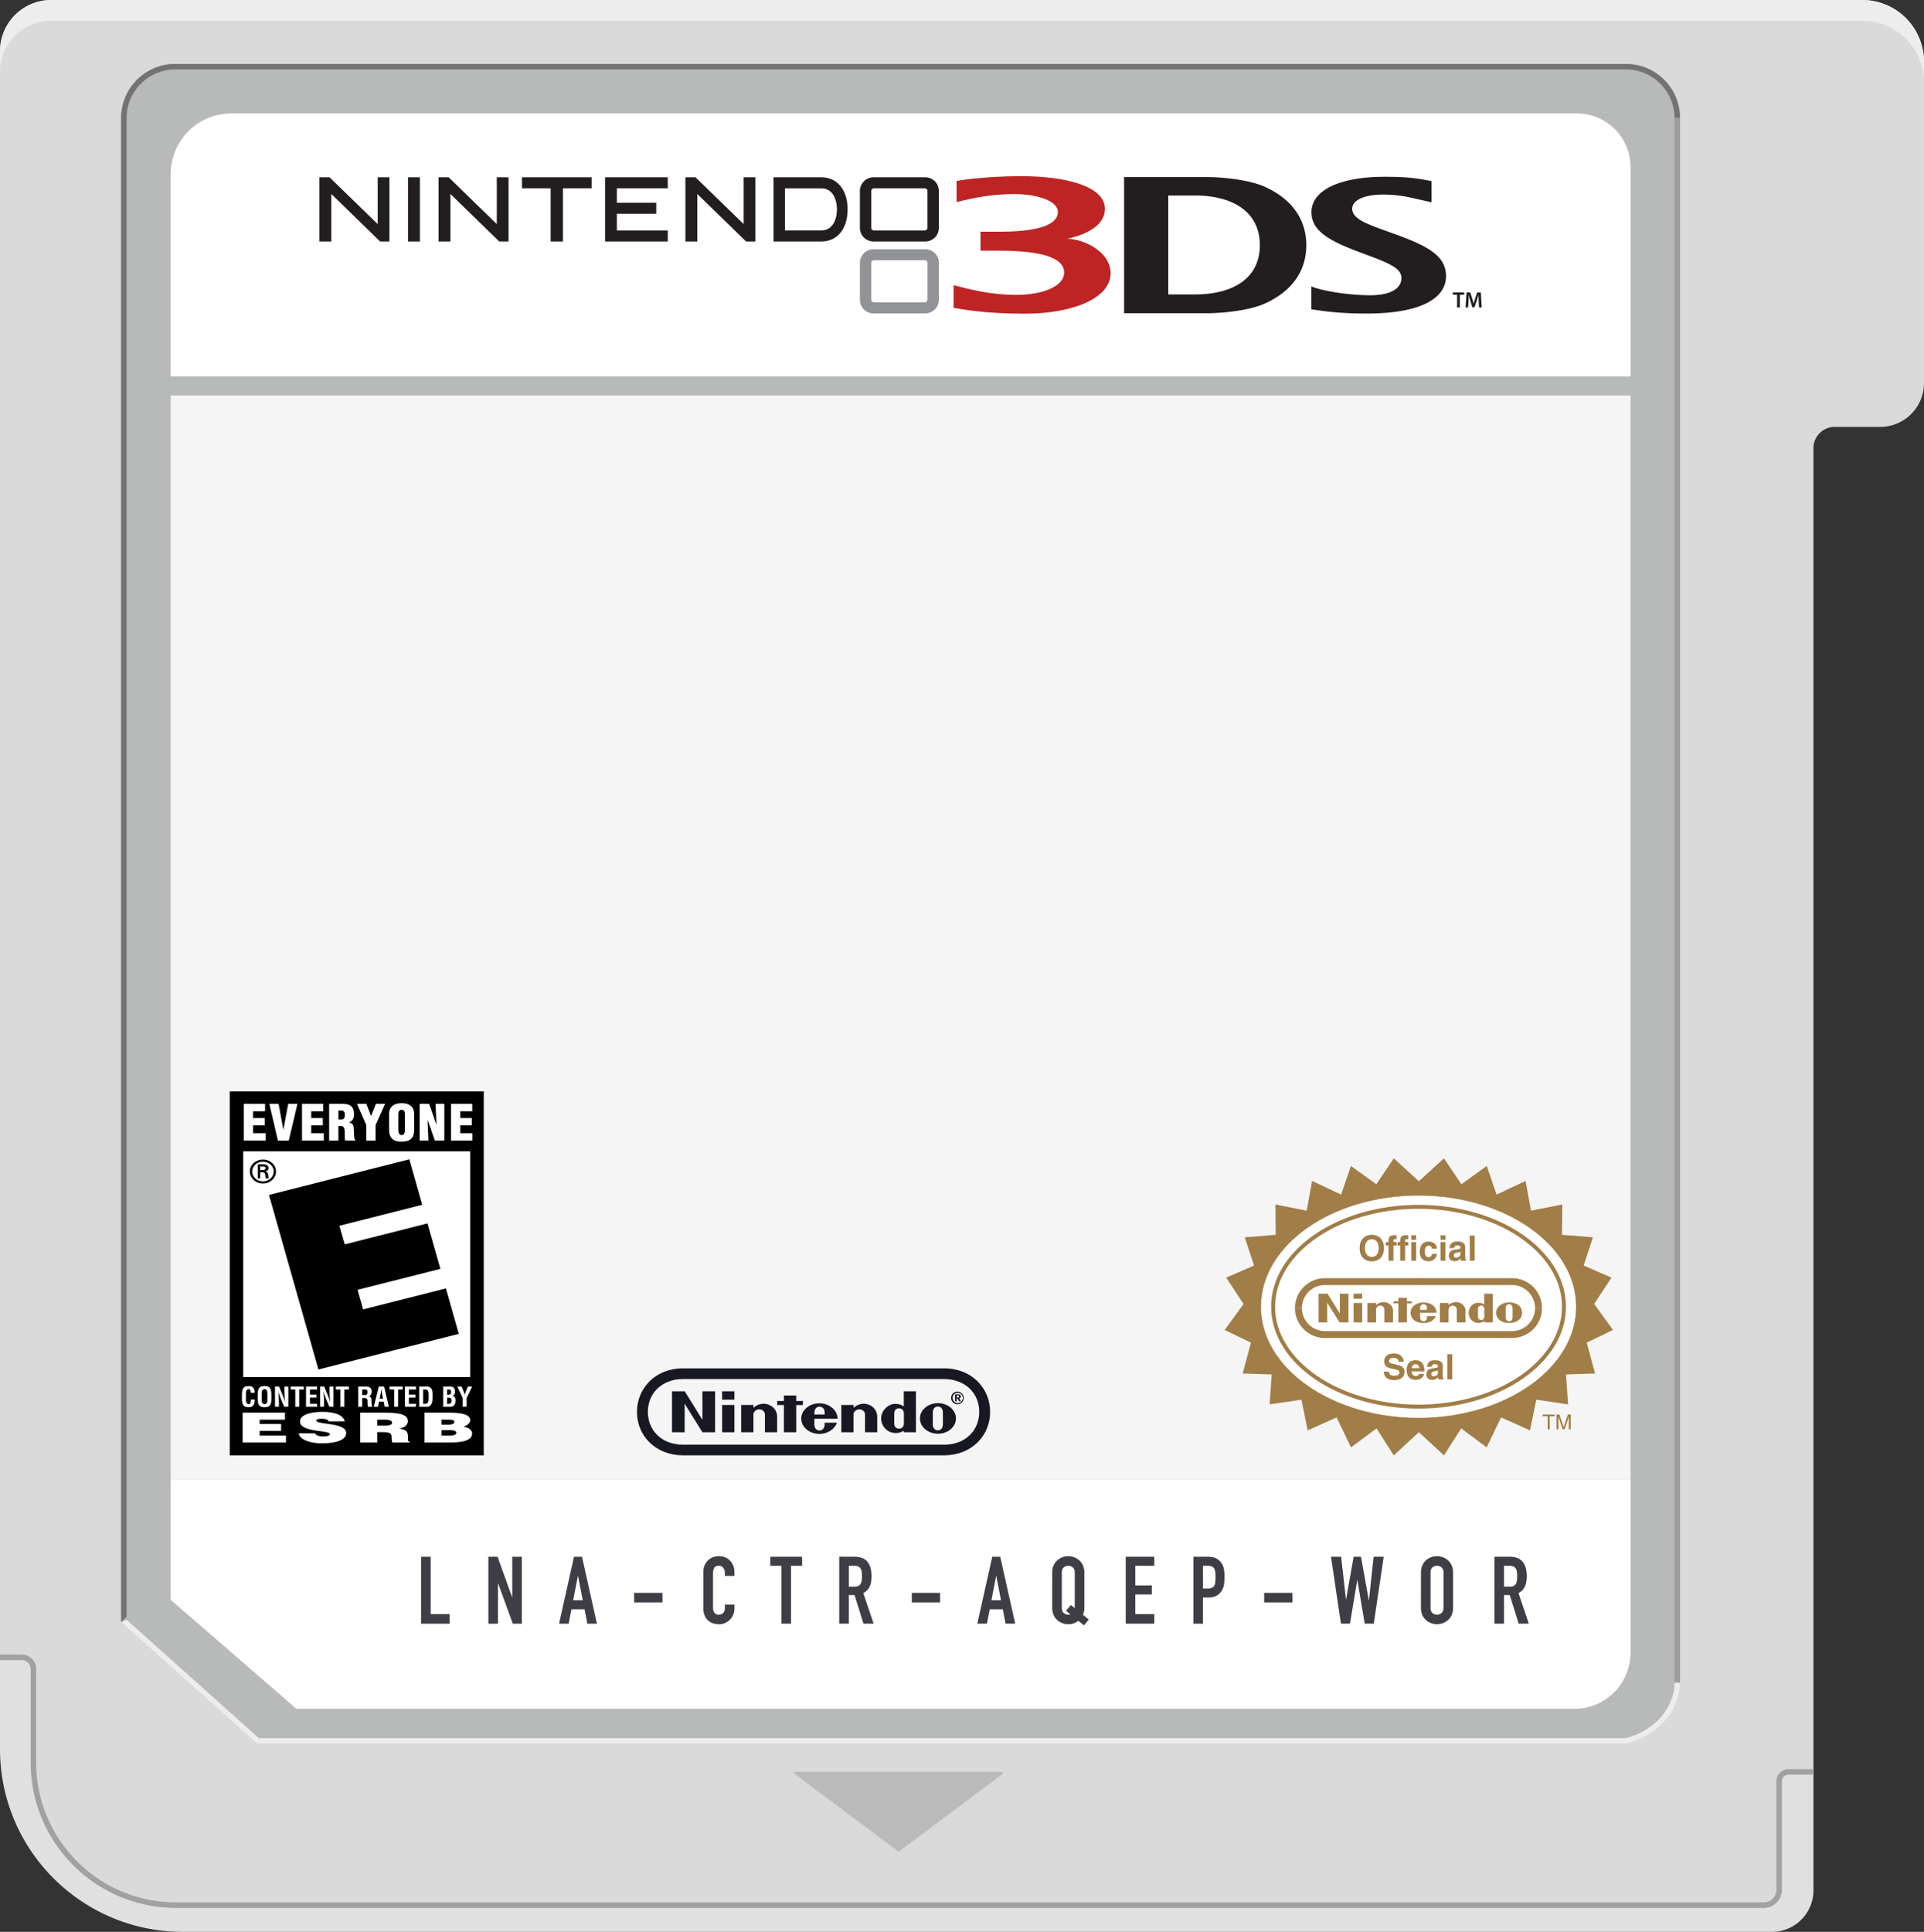 <?xml version="1.0" encoding="UTF-8" standalone="no"?>
<svg
   xmlns:dc="http://purl.org/dc/elements/1.1/"
   xmlns:cc="http://creativecommons.org/ns#"
   xmlns:rdf="http://www.w3.org/1999/02/22-rdf-syntax-ns#"
   xmlns:svg="http://www.w3.org/2000/svg"
   xmlns="http://www.w3.org/2000/svg"
   xmlns:sodipodi="http://sodipodi.sourceforge.net/DTD/sodipodi-0.dtd"
   xmlns:inkscape="http://www.inkscape.org/namespaces/inkscape"
   viewBox="0 0 150.96 151.552"
   version="1.1"
   id="svg120"
   sodipodi:docname="game.svg"
   width="150.96"
   height="151.552"
   inkscape:version="0.92.4 5da689c313, 2019-01-14">
  <rect x="0" y="0" width="150.96" height="151.552" fill="#333333" stroke="none"/>
  <defs
     id="defs124" />
  <sodipodi:namedview
     pagecolor="#ffffff"
     bordercolor="#666666"
     borderopacity="1"
     objecttolerance="10"
     gridtolerance="10"
     guidetolerance="10"
     inkscape:pageopacity="0"
     inkscape:pageshadow="2"
     inkscape:window-width="471"
     inkscape:window-height="442"
     id="namedview122"
     showgrid="false"
     inkscape:zoom="1.5572316"
     inkscape:cx="75.480003"
     inkscape:cy="75.776503"
     inkscape:window-x="0"
     inkscape:window-y="0"
     inkscape:window-maximized="0"
     inkscape:current-layer="svg120" />
  <path
     d="M 146.11,1.0322043e-7 H 4.022 A 4.022,4.022 0 0 0 0,4.022 V 130.018 h 1.703 a 0.92,0.92 0 0 1 0.92,0.92 v 7.327 c 0,6.181 5.011,11.192 11.192,11.192 h 124.571 c 0.668,0 1.209,-0.541 1.209,-1.209 v -8.507 a 0.74,0.74 0 0 1 0.74,-0.74 h 1.952 V 35.157 c 0,-0.921 0.746,-1.667 1.667,-1.667 h 3.565 c 1.9,0 3.44,-1.54 3.44,-3.44 V 4.85 A 4.848,4.848 0 0 0 146.11,1.0322043e-7 Z"
     id="path2"
     inkscape:connector-curvature="0"
     style="fill:#dadada" />
  <path
     d="M 146.11,1.0322043e-7 H 4.022 A 4.022,4.022 0 0 0 0,4.022 v 1.622 a 4.022,4.022 0 0 1 4.022,-4.022 H 146.11 a 4.85,4.85 0 0 1 4.85,4.85 v -1.622 A 4.85,4.85 0 0 0 146.11,1.0322043e-7 Z"
     id="path4"
     inkscape:connector-curvature="0"
     style="fill:#ededed" />
  <path
     d="M 127.573,136.794 H 20.152 L 9.501,127.261 V 9.262 a 4.247,4.247 0 0 1 4.247,-4.247 h 113.825 a 4.247,4.247 0 0 1 4.247,4.247 V 132.007 c 0,2.346 -1.901,4.247 -4.247,4.787 z"
     id="path6"
     inkscape:connector-curvature="0"
     style="fill:#b8b9b9" />
  <path
     d="M 127.932,29.532 H 13.389 V 13.666 A 4.765,4.765 0 0 1 18.154,8.901 H 123.736 A 4.196,4.196 0 0 1 127.932,13.097 Z"
     id="path8"
     inkscape:connector-curvature="0"
     style="fill:#ffffff" />
  <path
     d="m 62.367,139.175 8.086,6.054 a 0.098,0.098 0 0 0 0.115,0 l 8.086,-6.054 a 0.095,0.095 0 0 0 -0.057,-0.172 H 62.425 c -0.092,-10e-4 -0.131,0.116 -0.058,0.172 z"
     id="path10"
     inkscape:connector-curvature="0"
     style="fill:#bababa" />
  <path
     d="m 139.596,139.742 v 8.507 c 0,0.668 -0.541,1.209 -1.209,1.209 H 13.815 c -6.181,0 -11.192,-5.011 -11.192,-11.192 v -7.327 a 0.92,0.92 0 0 0 -0.92,-0.92 H 0 v 7.194 c 0,7.919 6.42,14.339 14.339,14.339 h 124.692 a 3.256,3.256 0 0 0 3.256,-3.256 v -9.293 h -1.952 a 0.739,0.739 0 0 0 -0.739,0.739 z"
     id="path12"
     inkscape:connector-curvature="0"
     style="fill:#e0e0e0" />
  <path
     d="m 142.287,139.002 h -1.952 a 0.74,0.74 0 0 0 -0.74,0.74 v 8.507 c 0,0.668 -0.541,1.209 -1.209,1.209 H 13.815 c -6.181,0 -11.192,-5.011 -11.192,-11.192 v -7.327 a 0.92,0.92 0 0 0 -0.92,-0.92 H 0"
     stroke-miterlimit="10"
     id="path14"
     inkscape:connector-curvature="0"
     style="fill:none;stroke:#a1a1a1;stroke-width:0.432;stroke-linejoin:round;stroke-miterlimit:10" />
  <path
     d="M 127.573,5.015 H 13.748 a 4.247,4.247 0 0 0 -4.247,4.247 V 127.261 l 0.432,-0.417 V 9.262 a 3.818,3.818 0 0 1 3.814,-3.814 h 113.825 a 3.818,3.818 0 0 1 3.814,3.814 h 0.432 a 4.243,4.243 0 0 0 -4.245,-4.247 z"
     id="path16"
     inkscape:connector-curvature="0"
     style="fill:#737373" />
  <path
     d="M 131.387,9.262 V 131.99 l 0.433,0.017 V 9.262 Z"
     id="path18"
     inkscape:connector-curvature="0"
     style="fill:#9e9e9e" />
  <path
     d="m 131.387,132.007 c 0,1.993 -1.622,3.818 -3.864,4.355 H 20.318 l -10.384,-9.294 -0.432,0.193 10.651,9.533 h 107.421 c 2.345,-0.541 4.247,-2.442 4.247,-4.787 z"
     id="path20"
     inkscape:connector-curvature="0"
     style="fill:#ededed" />
  <path
     d="m 13.389,125.502 9.869,8.555 h 100.273 c 2.43,0 4.401,-1.97 4.401,-4.401 V 116.074 H 13.389 Z"
     id="path22"
     inkscape:connector-curvature="0"
     style="fill:#ffffff" />
  <path
     d="m 13.389,31.027 h 114.543 v 85.047 H 13.389 Z"
     id="path24"
     inkscape:connector-curvature="0"
     style="fill:#f5f5f5" />
  <g
     id="g28"
     style="fill:#3e3e44">
    <path
       d="m 33.039,122.125 h 0.752 v 4.499 h 1.49 v 0.752 h -2.242 z m 5.28,0 h 0.723 l 1.135,3.164 h 0.015 v -3.164 h 0.752 v 5.251 h -0.708 l -1.15,-3.156 h -0.015 v 3.156 h -0.752 z m 6.718,0 h 0.626 l 1.173,5.251 h -0.752 l -0.221,-1.128 h -1.025 l -0.221,1.128 h -0.752 z m 0.317,1.512 H 45.34 l -0.369,1.903 h 0.752 z m 4.403,1.32 h 2.22 v 0.752 h -2.22 z m 7.868,1.246 a 1.209,1.209 0 0 1 -0.347,0.853 c -0.108,0.11 -0.234,0.198 -0.379,0.265 -0.145,0.067 -0.301,0.1 -0.468,0.1 -0.143,0 -0.288,-0.02 -0.435,-0.059 a 1.045,1.045 0 0 1 -0.69,-0.583 1.37,1.37 0 0 1 -0.114,-0.597 v -2.892 c 0,-0.172 0.03,-0.331 0.089,-0.479 0.059,-0.147 0.142,-0.275 0.25,-0.384 0.108,-0.108 0.237,-0.193 0.387,-0.255 a 1.31,1.31 0 0 1 0.498,-0.092 c 0.172,0 0.332,0.031 0.479,0.092 0.147,0.062 0.275,0.147 0.383,0.259 0.108,0.11 0.193,0.243 0.255,0.398 0.061,0.154 0.092,0.323 0.092,0.505 v 0.295 h -0.752 v -0.251 a 0.616,0.616 0 0 0 -0.125,-0.384 0.409,0.409 0 0 0 -0.339,-0.162 c -0.187,0 -0.311,0.059 -0.372,0.174 a 0.92,0.92 0 0 0 -0.092,0.438 v 2.685 c 0,0.152 0.033,0.28 0.1,0.383 0.066,0.104 0.186,0.155 0.357,0.155 a 0.594,0.594 0 0 0 0.159,-0.025 0.421,0.421 0 0 0 0.269,-0.247 0.651,0.651 0 0 0 0.044,-0.259 v -0.258 h 0.752 v 0.325 z m 3.687,-3.37 h -0.87 v -0.708 h 2.492 v 0.708 h -0.87 v 4.543 h -0.752 z m 4.536,-0.708 h 1.209 c 0.885,0 1.327,0.514 1.327,1.542 0,0.305 -0.048,0.566 -0.144,0.785 -0.096,0.219 -0.264,0.395 -0.505,0.527 l 0.812,2.396 H 67.75 l -0.701,-2.242 h -0.45 v 2.242 h -0.752 v -5.25 z m 0.751,2.346 h 0.428 c 0.133,0 0.239,-0.019 0.317,-0.056 0.078,-0.037 0.139,-0.09 0.181,-0.158 a 0.678,0.678 0 0 0 0.085,-0.255 c 0.015,-0.101 0.022,-0.218 0.022,-0.35 0,-0.133 -0.007,-0.25 -0.022,-0.351 a 0.643,0.643 0 0 0 -0.092,-0.258 0.42,0.42 0 0 0 -0.195,-0.159 0.895,0.895 0 0 0 -0.332,-0.052 H 66.6 v 1.639 z m 4.942,0.486 h 2.22 v 0.752 h -2.22 z m 6.313,-2.832 h 0.626 l 1.173,5.251 h -0.752 l -0.221,-1.128 h -1.025 l -0.222,1.128 h -0.752 z m 0.317,1.512 h -0.016 l -0.368,1.903 h 0.752 z m 4.387,-0.273 c 0,-0.211 0.037,-0.398 0.11,-0.561 0.074,-0.162 0.171,-0.296 0.292,-0.401 0.12,-0.106 0.255,-0.186 0.405,-0.24 a 1.33,1.33 0 0 1 0.907,0 c 0.149,0.055 0.285,0.134 0.405,0.24 0.121,0.105 0.218,0.239 0.291,0.401 0.074,0.162 0.111,0.35 0.111,0.561 v 2.772 c 0,0.207 -0.037,0.387 -0.111,0.539 l 0.465,0.376 -0.383,0.457 -0.443,-0.361 a 1.099,1.099 0 0 1 -0.372,0.206 1.309,1.309 0 0 1 -0.87,-0.015 1.257,1.257 0 0 1 -0.405,-0.239 1.166,1.166 0 0 1 -0.292,-0.398 1.345,1.345 0 0 1 -0.11,-0.564 z m 0.752,2.773 c 0,0.183 0.051,0.316 0.151,0.402 a 0.531,0.531 0 0 0 0.52,0.1 l -0.34,-0.273 0.384,-0.457 0.303,0.243 v -2.787 c 0,-0.182 -0.051,-0.315 -0.151,-0.402 -0.102,-0.086 -0.221,-0.129 -0.358,-0.129 -0.137,0 -0.257,0.043 -0.357,0.129 -0.101,0.087 -0.151,0.221 -0.151,0.402 v 2.772 z m 5.015,-4.012 h 2.242 v 0.708 h -1.489 v 1.542 h 1.298 v 0.707 h -1.298 v 1.542 h 1.489 v 0.752 h -2.242 z m 5.309,0 h 1.129 c 0.206,0 0.388,0.027 0.546,0.081 a 1.135,1.135 0 0 1 0.693,0.771 c 0.05,0.184 0.074,0.434 0.074,0.748 0,0.231 -0.014,0.429 -0.041,0.594 a 1.224,1.224 0 0 1 -0.173,0.461 1.096,1.096 0 0 1 -0.413,0.401 c -0.172,0.097 -0.398,0.145 -0.679,0.145 h -0.383 v 2.05 h -0.753 z m 0.753,2.493 h 0.361 a 0.772,0.772 0 0 0 0.354,-0.066 c 0.084,-0.045 0.146,-0.104 0.185,-0.181 0.039,-0.077 0.063,-0.169 0.07,-0.276 a 5.614,5.614 0 0 0 0,-0.712 c -0.008,-0.11 -0.029,-0.207 -0.066,-0.288 -0.037,-0.081 -0.095,-0.145 -0.174,-0.191 a 0.664,0.664 0 0 0 -0.339,-0.07 h -0.391 z m 4.801,0.339 h 2.22 v 0.752 h -2.22 z m 8.598,2.419 h -0.708 l -0.575,-3.407 h -0.015 l -0.568,3.407 h -0.708 l -0.781,-5.251 h 0.796 l 0.377,3.334 h 0.015 l 0.59,-3.334 h 0.575 l 0.612,3.415 h 0.015 l 0.361,-3.415 h 0.796 z m 3.703,-4.012 c 0,-0.211 0.037,-0.398 0.11,-0.561 0.074,-0.162 0.171,-0.296 0.292,-0.401 0.12,-0.106 0.255,-0.186 0.405,-0.24 a 1.33,1.33 0 0 1 0.907,0 c 0.149,0.055 0.285,0.134 0.405,0.24 0.121,0.105 0.218,0.239 0.291,0.401 0.074,0.162 0.111,0.35 0.111,0.561 v 2.772 c 0,0.217 -0.037,0.405 -0.111,0.564 a 1.15,1.15 0 0 1 -0.291,0.398 1.31,1.31 0 0 1 -1.717,0 1.166,1.166 0 0 1 -0.292,-0.398 1.345,1.345 0 0 1 -0.11,-0.564 z m 0.752,2.773 c 0,0.183 0.051,0.316 0.151,0.402 0.1,0.086 0.22,0.129 0.357,0.129 0.137,0 0.257,-0.043 0.358,-0.129 0.101,-0.086 0.151,-0.22 0.151,-0.402 v -2.772 c 0,-0.182 -0.051,-0.315 -0.151,-0.402 -0.102,-0.086 -0.221,-0.129 -0.358,-0.129 -0.137,0 -0.257,0.043 -0.357,0.129 -0.101,0.087 -0.151,0.221 -0.151,0.402 z m 5.014,-4.012 h 1.21 c 0.885,0 1.327,0.514 1.327,1.542 0,0.305 -0.048,0.566 -0.144,0.785 -0.096,0.219 -0.265,0.395 -0.505,0.527 l 0.811,2.396 h -0.796 l -0.701,-2.242 h -0.449 v 2.242 h -0.753 z m 0.753,2.346 h 0.428 a 0.745,0.745 0 0 0 0.316,-0.056 0.407,0.407 0 0 0 0.181,-0.158 c 0.042,-0.069 0.07,-0.154 0.085,-0.255 0.015,-0.101 0.022,-0.218 0.022,-0.35 0,-0.133 -0.008,-0.25 -0.022,-0.351 -0.014,-0.101 -0.045,-0.187 -0.092,-0.258 -0.047,-0.071 -0.112,-0.125 -0.195,-0.159 a 0.895,0.895 0 0 0 -0.332,-0.052 h -0.391 z"
       id="path26"
       inkscape:connector-curvature="0" />
  </g>
  <path
     d="m 72.771,23.511 a 0.21,0.21 0 0 1 -0.209,0.208 h -3.99 a 0.209,0.209 0 0 1 -0.21,-0.208 v -2.887 c 0,-0.115 0.093,-0.208 0.21,-0.208 h 3.99 c 0.115,0 0.21,0.093 0.21,0.208 v 2.887 z m -0.173,-3.96 h -4.063 a 1.07,1.07 0 0 0 -1.066,1.068 v 2.9 c 0,0.585 0.478,1.065 1.066,1.065 h 4.063 a 1.07,1.07 0 0 0 1.067,-1.066 V 20.62 a 1.07,1.07 0 0 0 -1.067,-1.068"
     id="path30"
     inkscape:connector-curvature="0"
     style="fill:#919396" />
  <path
     d="m 83.704,18.728 c 0,0 2.991,-0.479 2.991,-2.34 0,-1.82 -3.185,-2.566 -6.573,-2.566 -3.058,0 -5.068,0.374 -5.068,0.374 v 1.654 c 1.388,-0.336 2.715,-0.622 4.525,-0.622 1.942,0 3.424,0.58 3.424,1.398 0,0.987 -1.466,1.551 -4.62,1.551 h -1.45 v 1.488 h 1.347 c 3.322,0 5.212,0.5 5.212,1.72 0,1.088 -1.688,1.75 -3.793,1.75 -1.835,0 -3.514,-0.392 -4.876,-0.77 v 1.784 c 0.654,0.112 2.39,0.461 5.622,0.461 3.581,0 6.696,-1.15 6.696,-3.18 0,-1.703 -2.159,-2.702 -3.437,-2.702"
     id="path32"
     inkscape:connector-curvature="0"
     style="fill:#bf2424" />
  <path
     d="m 25.996,15.215 v 3.73 H 25.063 V 13.91 h 0.796 l 3.775,3.667 V 13.91 h 0.921 v 5.035 h -0.728 l -3.83,-3.73 z m 9.344,0 v 3.73 H 34.409 V 13.91 h 0.795 l 3.775,3.667 V 13.91 H 39.9 v 5.035 h -0.728 l -3.831,-3.73 z m 19.37,0 v 3.73 H 53.778 V 13.91 h 0.795 l 3.775,3.667 V 13.91 h 0.921 v 5.035 H 58.541 Z M 32.774,13.91 h 0.172 v 5.034 H 32.014 V 13.91 Z m 13.474,0 h 0.172 v 0.866 h -2.248 v 4.168 H 43.204 V 14.776 H 40.957 V 13.91 Z m 5.972,0 h 0.174 v 0.866 H 48.4 v 1.13 h 3.091 v 0.866 H 48.4 v 1.305 h 3.994 v 0.867 H 47.476 V 13.91 h 4.743 z m 12.231,4.166 h -2.863 v -3.3 h 2.863 c 0.896,0 1.215,0.89 1.215,1.65 0,0.761 -0.319,1.65 -1.215,1.65 m 1.53,-3.43 c -0.364,-0.48 -0.904,-0.737 -1.556,-0.737 H 60.69 v 5.035 h 3.735 c 0.652,0 1.192,-0.255 1.556,-0.736 0.341,-0.448 0.522,-1.063 0.522,-1.784 0,-0.716 -0.18,-1.334 -0.522,-1.779 m 6.79,3.225 a 0.208,0.208 0 0 1 -0.209,0.207 h -3.99 a 0.208,0.208 0 0 1 -0.21,-0.207 v -2.887 c 0,-0.114 0.093,-0.207 0.21,-0.207 h 3.99 c 0.115,0 0.21,0.093 0.21,0.207 v 2.887 z m -0.173,-3.96 h -4.063 a 1.07,1.07 0 0 0 -1.066,1.067 v 2.9 a 1.07,1.07 0 0 0 1.066,1.067 h 4.063 a 1.07,1.07 0 0 0 1.067,-1.067 v -2.9 a 1.07,1.07 0 0 0 -1.067,-1.068 m 30.292,8.564 c 0.966,0.38 3.007,0.69 4.6,0.69 1.742,0 2.466,-0.597 2.466,-1.348 0,-0.674 -0.67,-1.07 -2.597,-1.775 -2.574,-0.951 -4.46,-1.7 -4.46,-3.39 0,-1.751 2.27,-2.78 5.734,-2.78 1.86,0 2.498,0.117 3.68,0.334 l 0.008,1.66 c -1.16,-0.22 -2.188,-0.6 -3.785,-0.6 -1.71,0 -2.44,0.544 -2.44,1.104 0,0.813 1.122,1.2 3.093,1.903 2.742,0.982 4.268,1.739 4.268,3.394 0,1.703 -1.91,2.932 -6.22,2.932 -1.77,0 -2.99,-0.117 -4.347,-0.335 v -1.79 z m -9.175,-7.137 h -2.05 V 23.1 h 2.05 c 3.15,0 5.135,-1.346 5.135,-3.866 0,-2.52 -1.987,-3.898 -5.135,-3.898 m 5.506,8.487 c -1.016,0.459 -2.934,0.751 -4.613,0.751 h -6.41 V 13.891 h 6.41 c 1.68,0 3.597,0.295 4.613,0.754 2.47,1.115 3.275,2.899 3.275,4.589 0.001,1.691 -0.797,3.472 -3.275,4.589 m 15.105,-0.705 h -0.337 v -0.18 h 0.895 v 0.18 h -0.342 v 1.004 h -0.216 z m 1.697,0.521 c -0.007,-0.153 -0.016,-0.338 -0.014,-0.497 h -0.006 a 5.852,5.852 0 0 1 -0.14,0.454 l -0.174,0.513 h -0.165 l -0.158,-0.506 a 5.488,5.488 0 0 1 -0.119,-0.461 h -0.004 a 23.07,23.07 0 0 1 -0.022,0.505 l -0.026,0.476 h -0.202 l 0.08,-1.185 h 0.284 l 0.155,0.476 c 0.042,0.139 0.08,0.28 0.11,0.412 h 0.004 c 0.031,-0.13 0.072,-0.275 0.117,-0.414 l 0.163,-0.475 h 0.282 l 0.07,1.185 h -0.212 z"
     id="path34"
     inkscape:connector-curvature="0"
     style="fill:#221d1f" />
  <g
     id="g102">
    <path
       d="m 111.326,112.354 1.969,1.817 1.352,-2.114 1.999,1.487 1.131,-2.35 2.272,1.02 0.489,-2.41 2.495,0.369 -0.165,-2.35 2.28,-0.073 -0.651,-2.421 2.061,-0.993 -1.477,-2.041 1.359,-2.068 -2.186,-0.947 0.73,-2.213 -2.43,-0.197 0.025,-2.378 -2.455,0.486 -0.427,-2.335 -2.272,1.07 -0.773,-2.242 -1.992,1.432 -1.365,-2.032 -1.969,1.797 -1.969,-1.797 -1.368,2.032 -1.991,-1.432 -0.772,2.242 -2.276,-1.07 -0.424,2.335 -2.453,-0.486 0.023,2.378 -2.43,0.197 0.729,2.213 -2.187,0.947 1.361,2.068 -1.477,2.041 2.061,0.993 -0.652,2.421 2.278,0.073 -0.163,2.35 2.498,-0.369 0.488,2.41 2.268,-1.02 1.132,2.35 2,-1.487 1.355,2.114 z"
       id="path36"
       inkscape:connector-curvature="0"
       style="fill:#a17d47" />
    <path
       d="m 111.298,111.24 c 6.835,0 12.374,-3.909 12.374,-8.729 0,-4.823 -5.539,-8.731 -12.374,-8.731 -6.831,0 -12.371,3.909 -12.371,8.731 0,4.82 5.541,8.729 12.371,8.729"
       id="path38"
       inkscape:connector-curvature="0"
       style="fill:#ffffff" />
    <path
       d="m 111.298,111.24 c 6.835,0 12.374,-3.909 12.374,-8.729 0,-4.823 -5.539,-8.731 -12.374,-8.731 -6.831,0 -12.371,3.909 -12.371,8.731 0,4.82 5.541,8.729 12.371,8.729 z"
       id="path40"
       inkscape:connector-curvature="0"
       style="fill:none;stroke:#a17d47;stroke-width:0.026" />
    <path
       d="m 111.298,110.348 c 6.301,0 11.412,-3.508 11.412,-7.836 0,-4.33 -5.111,-7.838 -11.412,-7.838 -6.297,0 -11.409,3.509 -11.409,7.838 0,4.328 5.112,7.836 11.409,7.836"
       id="path42"
       inkscape:connector-curvature="0"
       style="fill:#ffffff" />
    <path
       d="m 100.045,102.512 c 0,-4.237 5.047,-7.683 11.254,-7.683 6.207,0 11.257,3.446 11.257,7.683 0,4.237 -5.051,7.681 -11.257,7.681 -6.206,0.001 -11.254,-3.444 -11.254,-7.681 m -0.309,0 c 0,4.405 5.187,7.991 11.564,7.991 6.379,0 11.568,-3.586 11.568,-7.991 0,-4.408 -5.189,-7.992 -11.568,-7.992 -6.375,-10e-4 -11.564,3.584 -11.564,7.992"
       id="path44"
       inkscape:connector-curvature="0"
       style="fill:#a17d47" />
    <g
       id="g52"
       style="fill:#a17d47">
      <path
         d="m 111.298,104.963 h -7.346 a 2.345,2.345 0 0 1 -2.345,-2.349 l 0.541,10e-4 a 1.81,1.81 0 0 0 1.805,1.808 h 7.346 v 0.54 z"
         id="path46"
         inkscape:connector-curvature="0" />
      <path
         d="m 111.294,100.271 h -7.341 a 2.346,2.346 0 0 0 -2.345,2.348 h 0.541 c 0,-1.008 0.813,-1.807 1.805,-1.807 h 7.341 z m 0,4.692 h 7.346 a 2.345,2.345 0 0 0 2.348,-2.345 h -0.545 c 0,0.997 -0.814,1.805 -1.805,1.805 h -7.343 v 0.54 z"
         id="path48"
         inkscape:connector-curvature="0" />
      <path
         d="m 111.24,100.271 h 7.399 a 2.35,2.35 0 0 1 2.348,2.351 h -0.545 c 0,-1.008 -0.814,-1.81 -1.805,-1.81 h -7.398 z"
         id="path50"
         inkscape:connector-curvature="0" />
    </g>
    <g
       id="g58"
       style="fill:#a17d47">
      <path
         d="m 104.087,102.117 1.017,1.627 h 0.071 v -0.623 l -1.016,-1.632 h -0.072 z"
         id="path54"
         inkscape:connector-curvature="0" />
      <path
         d="m 103.458,101.489 h 0.678 v 2.255 h -0.678 z m 1.668,0 h 0.678 v 2.255 h -0.678 z"
         id="path56"
         inkscape:connector-curvature="0" />
    </g>
    <g
       id="g62"
       style="fill:#a17d47">
      <path
         d="m 106.203,101.489 h 0.678 v 0.398 h -0.678 z m 0,0.73 h 0.678 v 1.526 h -0.678 z"
         id="path60"
         inkscape:connector-curvature="0" />
    </g>
    <g
       id="g68"
       style="fill:#a17d47">
      <path
         d="m 109.717,101.813 h 0.668 v 1.931 h -0.668 z"
         id="path64"
         inkscape:connector-curvature="0" />
      <path
         d="m 109.338,102.086 h 1.431 v 0.161 h -1.431 z"
         id="path66"
         inkscape:connector-curvature="0" />
    </g>
    <path
       d="m 112.667,103.251 c -0.182,0.331 -0.459,0.54 -0.972,0.54 -0.616,0 -1.014,-0.321 -1.014,-0.809 0,-0.485 0.456,-0.801 1.014,-0.801 0.602,0 1.01,0.33 1.011,0.791 l -0.001,0.02 h -1.312 v -0.236 h 0.571 v -0.162 a 0.278,0.278 0 0 0 -0.268,-0.282 0.28,0.28 0 0 0 -0.268,0.282 l -10e-4,0.388 10e-4,0.393 v 0.003 c 0,0.156 0.126,0.281 0.268,0.281 a 0.277,0.277 0 0 0 0.268,-0.281 c 0,-0.043 -0.003,-0.082 -0.003,-0.127 z m 5.476,-0.66 -0.003,0.385 c 0,0.122 0,0.286 0.003,0.402 0.004,0.156 0.124,0.284 0.266,0.284 0.142,0 0.265,-0.124 0.265,-0.281 l 0.003,0.014 0.003,-0.412 h 0.744 c 0,0.528 -0.457,0.804 -1.014,0.804 -0.56,0 -1.017,-0.279 -1.017,-0.804 0,-0.487 0.456,-0.806 1.017,-0.806 0.557,0 1.014,0.272 1.014,0.806 h -0.744 c 0,-0.127 -0.001,-0.285 -0.003,-0.405 l -0.003,0.013 c 0,-0.155 -0.124,-0.282 -0.265,-0.282 -0.14,-10e-4 -0.266,0.124 -0.266,0.282"
       id="path70"
       inkscape:connector-curvature="0"
       style="fill:#a17d47" />
    <g
       id="g76"
       style="fill:#a17d47">
      <path
         d="m 116.765,102.993 c 0,-0.437 -0.321,-0.793 -0.765,-0.793 -0.443,0 -0.767,0.356 -0.767,0.793 0,0.435 0.324,0.793 0.767,0.793 0.444,0 0.765,-0.357 0.765,-0.793 l -0.301,-0.003 c 0,0.104 -0.007,0.307 -0.007,0.353 0,0.116 -0.116,0.217 -0.243,0.217 -0.13,0 -0.244,-0.098 -0.244,-0.217 0,-0.046 -0.007,-0.246 -0.007,-0.35 0,-0.108 0.007,-0.312 0.007,-0.353 0,-0.12 0.114,-0.221 0.244,-0.221 0.127,0 0.243,0.107 0.243,0.221 0,0.041 0.007,0.243 0.007,0.35 z"
         id="path72"
         inkscape:connector-curvature="0" />
      <path
         d="m 116.451,102.525 v -1.036 h 0.678 v 2.255 h -0.678 v -0.286 c 0.09,-0.183 0.088,-0.786 0,-0.933"
         id="path74"
         inkscape:connector-curvature="0" />
    </g>
    <g
       id="g82"
       style="fill:#a17d47">
      <path
         d="m 107.287,102.219 h 0.68 v 1.526 h -0.68 z"
         id="path78"
         inkscape:connector-curvature="0" />
      <path
         d="m 107.934,102.52 v 0.418 c 0.006,-0.036 0.033,-0.104 0.033,-0.2 0,-0.174 0.146,-0.312 0.327,-0.312 0.179,0 0.323,0.139 0.323,0.312 h 10e-4 v 1.005 h 0.678 v -0.869 h -0.001 c 0.001,-0.019 0.016,-0.178 -0.051,-0.308 a 0.756,0.756 0 0 0 -0.668,-0.415 c -0.276,0 -0.459,0.101 -0.642,0.255 z"
         id="path80"
         inkscape:connector-curvature="0" />
    </g>
    <g
       id="g88"
       style="fill:#a17d47">
      <path
         d="m 112.976,102.219 h 0.68 v 1.526 h -0.68 z"
         id="path84"
         inkscape:connector-curvature="0" />
      <path
         d="m 113.621,102.52 v 0.418 c 0.003,-0.036 0.036,-0.104 0.036,-0.2 0,-0.174 0.145,-0.312 0.323,-0.312 0.179,0 0.324,0.139 0.324,0.312 v 1.005 h 0.68 v -0.869 c 0,-0.019 0.013,-0.178 -0.052,-0.308 a 0.76,0.76 0 0 0 -0.668,-0.415 c -0.272,0 -0.457,0.101 -0.641,0.255 z"
         id="path86"
         inkscape:connector-curvature="0" />
    </g>
    <g
       id="g96"
       style="fill:#a17d47">
      <path
         d="m 108.974,107.603 c 0,0.108 0.055,0.32 0.415,0.32 0.198,0 0.415,-0.049 0.415,-0.256 0,-0.152 -0.15,-0.197 -0.362,-0.246 l -0.211,-0.048 c -0.318,-0.075 -0.625,-0.146 -0.625,-0.582 0,-0.221 0.12,-0.609 0.761,-0.609 0.605,0 0.767,0.398 0.768,0.639 h -0.396 c -0.012,-0.088 -0.045,-0.298 -0.405,-0.298 -0.158,0 -0.344,0.058 -0.344,0.236 0,0.156 0.127,0.188 0.208,0.208 l 0.482,0.119 c 0.272,0.067 0.519,0.176 0.519,0.531 0,0.593 -0.606,0.648 -0.78,0.648 -0.719,0 -0.846,-0.417 -0.846,-0.661 z m 2.388,-0.272 c -0.022,-0.236 -0.174,-0.308 -0.299,-0.308 -0.181,0 -0.276,0.116 -0.298,0.308 z m 0.378,0.453 c -0.101,0.352 -0.392,0.464 -0.645,0.464 -0.414,0 -0.729,-0.195 -0.729,-0.799 0,-0.181 0.062,-0.741 0.706,-0.741 0.286,0 0.687,0.139 0.687,0.806 v 0.071 h -1.005 c 0.013,0.108 0.035,0.356 0.343,0.356 0.11,0 0.22,-0.056 0.252,-0.158 h 0.391 z m 1.083,-0.283 c -0.038,0.026 -0.1,0.054 -0.259,0.075 -0.145,0.027 -0.263,0.062 -0.263,0.223 0,0.135 0.104,0.176 0.181,0.176 0.168,0 0.341,-0.11 0.341,-0.291 z m 0.378,0.426 c 0,0.171 0.038,0.21 0.084,0.227 v 0.056 h -0.414 a 0.614,0.614 0 0 1 -0.038,-0.171 0.6,0.6 0 0 1 -0.476,0.21 c -0.218,0 -0.444,-0.123 -0.444,-0.422 0,-0.288 0.182,-0.434 0.43,-0.47 l 0.346,-0.055 c 0.061,-0.006 0.135,-0.032 0.135,-0.113 0,-0.163 -0.155,-0.171 -0.253,-0.171 -0.191,0 -0.224,0.116 -0.236,0.204 h -0.372 c 0.042,-0.448 0.354,-0.512 0.654,-0.512 0.208,0 0.586,0.064 0.586,0.424 v 0.793 z m 0.355,-1.692 h 0.386 v 1.975 h -0.386 z"
         id="path90"
         inkscape:connector-curvature="0" />
      <g
         id="g94">
        <path
           d="m 107.631,98.603 c 0.226,0 0.54,-0.136 0.54,-0.69 0,-0.555 -0.314,-0.693 -0.54,-0.693 -0.223,0 -0.535,0.137 -0.535,0.693 0,0.554 0.314,0.69 0.535,0.69 m 0,-1.732 c 0.265,0 0.952,0.114 0.952,1.042 0,0.927 -0.687,1.042 -0.952,1.042 -0.257,0 -0.949,-0.113 -0.949,-1.042 0.002,-0.927 0.692,-1.042 0.949,-1.042 m 1.699,0.839 h 0.252 v -0.273 h -0.252 v -0.061 c 0,-0.117 0.003,-0.162 0.135,-0.162 h 0.106 v -0.311 c -0.032,-0.001 -0.084,-0.004 -0.197,-0.004 -0.265,0 -0.428,0.114 -0.428,0.42 v 0.119 h -0.214 v 0.273 h 0.214 v 1.191 h 0.385 V 97.71 Z m 0.917,0 h 0.252 v -0.273 h -0.252 v -0.061 c 0,-0.117 0.003,-0.162 0.135,-0.162 h 0.107 v -0.311 c -0.032,-0.001 -0.085,-0.004 -0.2,-0.004 -0.262,0 -0.427,0.114 -0.427,0.42 v 0.119 h -0.213 v 0.273 h 0.213 v 1.191 h 0.385 z m 0.868,1.192 h -0.386 v -1.464 h 0.386 z m 0,-1.64 h -0.386 v -0.359 h 0.386 z m 1.628,1.107 a 0.629,0.629 0 0 1 -0.67,0.573 c -0.55,0 -0.677,-0.422 -0.677,-0.732 0,-0.473 0.207,-0.81 0.703,-0.81 0.231,0 0.612,0.104 0.647,0.561 h -0.389 c -0.019,-0.097 -0.078,-0.25 -0.256,-0.237 -0.243,0 -0.307,0.242 -0.307,0.422 0,0.161 0.007,0.479 0.299,0.479 0.195,0 0.259,-0.188 0.259,-0.255 z m 0.667,0.533 h -0.385 v -1.464 h 0.385 z m 0,-1.64 h -0.385 v -0.359 h 0.385 z m 1.179,0.926 c -0.039,0.029 -0.103,0.055 -0.262,0.08 -0.143,0.026 -0.262,0.061 -0.262,0.22 0,0.136 0.104,0.175 0.181,0.175 0.168,0 0.341,-0.108 0.341,-0.289 z m 0.375,0.426 c 0,0.174 0.038,0.214 0.088,0.227 V 98.9 h -0.418 a 0.645,0.645 0 0 1 -0.036,-0.175 0.592,0.592 0 0 1 -0.472,0.214 c -0.221,0 -0.448,-0.126 -0.448,-0.427 0,-0.289 0.181,-0.434 0.428,-0.469 l 0.347,-0.055 c 0.061,-0.006 0.135,-0.032 0.135,-0.113 0,-0.163 -0.153,-0.172 -0.255,-0.172 -0.194,0 -0.227,0.119 -0.236,0.204 h -0.372 c 0.043,-0.448 0.353,-0.512 0.654,-0.512 0.207,0 0.582,0.064 0.582,0.424 z m 0.357,-1.688 h 0.386 v 1.976 h -0.386 z"
           id="path92"
           inkscape:connector-curvature="0" />
      </g>
    </g>
    <g
       id="g100"
       style="fill:#a17d47">
      <path
         d="m 121.983,110.964 v 0.137 h -0.391 v 1.026 h -0.159 v -1.026 h -0.392 v -0.137 z m 0.141,0 h 0.227 l 0.334,0.984 0.333,-0.984 h 0.224 v 1.163 h -0.15 v -0.687 l 0.001,-0.119 10e-4,-0.178 -0.331,0.984 h -0.156 l -0.334,-0.984 v 0.038 l 0.001,0.13 c 0.003,0.059 0.003,0.103 0.003,0.129 v 0.687 h -0.15 z"
         id="path98"
         inkscape:connector-curvature="0" />
    </g>
  </g>
  <g
     id="g108"
     style="fill:#181822">
    <path
       d="m 52.726,109.145 h 1.001 l 1.385,2.241 -0.001,-2.241 h 0.994 v 3.214 h -0.992 l -1.393,-2.241 v 2.241 h -0.995 z m 8.78,0.331 h 0.967 v 0.432 h 0.523 v 0.318 h -0.523 l 10e-4,2.133 h -0.968 l 10e-4,-2.133 h -0.526 v -0.317 h 0.526 z m -4.848,0.746 h 0.966 v 2.137 h -0.966 z m -0.002,-1.077 h 0.968 v 0.656 h -0.968 z m 17.325,2.128 v 0.453 c 0,0.341 -0.201,0.481 -0.395,0.481 -0.194,0 -0.396,-0.141 -0.396,-0.481 v -0.461 l 0.001,-0.446 c 0,-0.339 0.202,-0.479 0.395,-0.479 0.193,0 0.395,0.139 0.395,0.479 l 0.001,0.455 z m -0.388,-1.197 c -0.78,0 -1.412,0.537 -1.412,1.2 0,0.663 0.633,1.2 1.412,1.2 0.78,0 1.412,-0.537 1.412,-1.2 0,-0.663 -0.632,-1.2 -1.412,-1.2 z m -2.681,-0.931 h 0.954 v 3.214 h -0.955 v -0.124 a 1.16,1.16 0 0 1 -1.112,0.08 1.14,1.14 0 0 1 -0.661,-1.059 c 0,-0.564 0.532,-1.18 1.229,-1.119 0.229,0.02 0.392,0.104 0.547,0.191 -0.002,-0.495 -0.002,-1.183 -0.002,-1.183 z m 0.007,2.135 v -0.382 c 0,-0.33 -0.228,-0.415 -0.378,-0.415 -0.154,0 -0.379,0.084 -0.379,0.415 v 0.761 c 0,0.33 0.225,0.417 0.379,0.417 0.15,0 0.379,-0.086 0.379,-0.417 z m -11.032,-1.157 c 0.361,-0.01 1.094,0.226 1.089,1.072 v 1.163 h -0.96 v -1.403 c 0,-0.186 -0.178,-0.393 -0.442,-0.393 -0.263,0 -0.459,0.207 -0.459,0.393 l 10e-4,1.403 h -0.959 v -2.137 l 0.96,-0.001 v 0.225 a 1.16,1.16 0 0 1 0.77,-0.322 z m 7.853,0 c 0.361,-0.01 1.094,0.226 1.089,1.072 v 1.163 h -0.96 v -1.403 c 0,-0.186 -0.178,-0.393 -0.442,-0.393 -0.263,0 -0.459,0.207 -0.459,0.393 l 10e-4,1.403 H 66.01 l 10e-4,-2.137 0.959,-0.001 v 0.225 c 0.185,-0.176 0.451,-0.313 0.77,-0.322 z m -3.843,0.844 c -10e-4,-0.187 0.003,-0.312 0.064,-0.419 a 0.394,0.394 0 0 1 0.68,0 c 0.061,0.107 0.064,0.232 0.063,0.419 z m 0.802,0.644 0.001,0.13 c 0,0.391 -0.257,0.478 -0.4,0.478 -0.143,0 -0.404,-0.087 -0.404,-0.478 l 10e-4,-0.441 h 1.82 c 0,-0.663 -0.64,-1.212 -1.426,-1.212 -0.786,0 -1.423,0.537 -1.423,1.2 0,0.663 0.637,1.2 1.423,1.2 0.652,0 1.203,-0.372 1.371,-0.877 z m 10.457,-2.226 c 0.156,0 0.234,0.053 0.234,0.158 0,0.072 -0.045,0.127 -0.12,0.145 l 0.123,0.245 h -0.148 l -0.105,-0.224 h -0.065 v 0.224 h -0.134 v -0.548 z m -0.013,-0.215 a 0.496,0.496 0 1 0 0.001,0.991 0.496,0.496 0 0 0 -0.001,-0.991 z m 0.4,0.495 a 0.4,0.4 0 1 1 -0.8,0 0.4,0.4 0 0 1 0.8,0 z m -0.469,-0.037 h 0.065 c 0.076,0 0.113,-0.023 0.113,-0.078 0,-0.057 -0.039,-0.082 -0.12,-0.082 h -0.059 z"
       id="path104"
       inkscape:connector-curvature="0" />
    <path
       d="m 53.601,114.171 c -2.173,-0.001 -3.624,-1.54 -3.624,-3.407 0,-1.867 1.455,-3.424 3.621,-3.419 h 20.468 c 2.166,-0.005 3.621,1.553 3.621,3.419 0,1.867 -1.452,3.406 -3.624,3.407 z m 0.007,-5.987 c -1.72,0.003 -2.776,1.153 -2.776,2.575 0,1.422 1.049,2.581 2.776,2.575 h 20.448 c 1.727,0.006 2.776,-1.153 2.776,-2.575 0,-1.422 -1.056,-2.571 -2.776,-2.575 z"
       id="path106"
       inkscape:connector-curvature="0" />
  </g>
  <g
     id="g118">
    <path
       d="m 18.026,85.615 h 19.931 v 28.556 H 18.026 Z"
       id="path110"
       inkscape:connector-curvature="0" />
    <g
       id="g114"
       style="fill:#ffffff">
      <path
         d="m 19.078,90.318 h 17.814 v 17.714 H 19.078 Z m 0.908,19.473 -0.007,0.091 c -0.015,0.289 -0.115,0.512 -0.459,0.512 -0.507,0 -0.538,-0.309 -0.538,-0.732 v -0.226 c 0.013,-0.406 0.046,-0.703 0.538,-0.703 0.274,0.003 0.428,0.139 0.449,0.41 a 0.54,0.54 0 0 1 0.007,0.121 h -0.303 c -0.013,-0.102 -0.003,-0.293 -0.153,-0.293 -0.243,0 -0.222,0.279 -0.222,0.403 v 0.437 c 0,0.132 0.011,0.344 0.222,0.344 0.168,0 0.15,-0.26 0.156,-0.362 z m 0.232,-0.355 c 0.012,-0.406 0.046,-0.703 0.538,-0.703 0.493,0 0.525,0.298 0.538,0.703 v 0.226 c 0,0.423 -0.032,0.733 -0.538,0.733 -0.506,0 -0.538,-0.31 -0.538,-0.733 z m 0.316,0.374 c 0,0.131 0.01,0.343 0.222,0.343 0.219,0 0.222,-0.216 0.222,-0.369 v -0.404 c 0,-0.126 0.007,-0.409 -0.222,-0.409 -0.241,0 -0.222,0.279 -0.222,0.402 z m 1.779,-1.039 h 0.309 v 1.584 H 22.3 l -0.241,-0.565 a 5.415,5.415 0 0 1 -0.219,-0.63 h -0.004 c 0.011,0.133 0.024,0.291 0.034,0.454 0.009,0.157 0.015,0.314 0.015,0.442 v 0.299 h -0.308 v -1.584 h 0.319 l 0.239,0.578 c 0.078,0.183 0.146,0.371 0.22,0.629 h 0.004 a 26.07,26.07 0 0 1 -0.031,-0.451 7.632,7.632 0 0 1 -0.015,-0.445 z m 0.496,0 h 1.026 v 0.233 h -0.358 v 1.352 h -0.309 v -1.352 h -0.359 z m 1.202,1.585 v -1.585 h 0.867 v 0.233 h -0.559 v 0.399 h 0.516 v 0.233 h -0.516 v 0.488 h 0.559 v 0.232 z m 1.846,-1.585 h 0.308 v 1.584 h -0.322 l -0.239,-0.565 a 5.225,5.225 0 0 1 -0.22,-0.63 H 25.38 c 0.011,0.133 0.024,0.291 0.034,0.454 0.01,0.157 0.015,0.314 0.015,0.442 v 0.299 H 25.12 v -1.584 h 0.319 l 0.24,0.578 c 0.08,0.183 0.144,0.371 0.22,0.629 h 0.004 a 18.866,18.866 0 0 1 -0.031,-0.451 7.632,7.632 0 0 1 -0.015,-0.445 z m 0.496,0 h 1.026 v 0.233 H 27.02 v 1.352 h -0.308 v -1.352 h -0.359 z m 2.065,0.901 v 0.684 h -0.309 v -1.585 h 0.583 c 0.267,0 0.468,0.088 0.468,0.38 0,0.173 -0.045,0.354 -0.251,0.382 v 0.006 c 0.183,0.023 0.237,0.133 0.237,0.288 0,0.064 -0.009,0.452 0.066,0.5 v 0.03 h -0.34 c -0.036,-0.101 -0.029,-0.298 -0.032,-0.4 -0.001,-0.098 0,-0.23 -0.105,-0.261 -0.084,-0.024 -0.173,-0.023 -0.261,-0.023 z m 0,-0.232 h 0.242 c 0.101,-0.006 0.18,-0.067 0.18,-0.229 0,-0.177 -0.077,-0.206 -0.192,-0.208 h -0.229 v 0.437 z m 0.91,0.916 0.394,-1.584 h 0.414 l 0.374,1.584 h -0.328 l -0.081,-0.401 H 29.74 l -0.081,0.401 z m 0.459,-0.634 h 0.264 l -0.083,-0.451 c -0.015,-0.074 -0.021,-0.144 -0.031,-0.219 a 1.607,1.607 0 0 0 -0.011,-0.107 h -0.003 a 0.717,0.717 0 0 0 -0.011,0.107 c -0.011,0.074 -0.018,0.144 -0.032,0.219 z m 0.782,-0.951 h 1.027 v 0.233 h -0.359 v 1.352 h -0.308 v -1.352 h -0.36 z m 1.203,1.585 v -1.585 h 0.867 v 0.233 h -0.558 v 0.399 h 0.513 v 0.233 h -0.513 v 0.488 h 0.558 v 0.232 z m 1.118,0 v -1.584 h 0.642 c 0.074,0 0.225,0.03 0.319,0.178 0.07,0.111 0.088,0.288 0.088,0.547 0,0.313 0,0.676 -0.251,0.82 a 0.504,0.504 0 0 1 -0.229,0.039 z m 0.441,-0.233 c 0.275,0 0.293,-0.14 0.293,-0.598 0,-0.376 -0.041,-0.522 -0.225,-0.522 h -0.202 v 1.12 z m 1.438,0.233 v -1.585 h 0.496 c 0.133,0 0.264,0.007 0.35,0.117 0.07,0.087 0.083,0.177 0.083,0.284 0,0.138 -0.032,0.274 -0.198,0.333 v 0.004 c 0.171,0.024 0.239,0.163 0.239,0.369 a 0.702,0.702 0 0 1 -0.022,0.193 c -0.066,0.201 -0.185,0.286 -0.403,0.286 z m 0.372,-0.233 c 0.065,0 0.131,0.006 0.187,-0.015 0.083,-0.037 0.093,-0.142 0.093,-0.22 0,-0.17 -0.035,-0.244 -0.225,-0.244 h -0.119 v 0.48 h 0.064 z m -0.009,-0.712 c 0.076,0 0.171,0.004 0.221,-0.057 0.028,-0.041 0.032,-0.093 0.032,-0.171 0,-0.117 -0.025,-0.175 -0.167,-0.178 h -0.142 v 0.406 z m 1.253,-0.225 c 0.032,0.079 0.059,0.16 0.072,0.244 h 0.006 c 0.023,-0.124 0.065,-0.211 0.101,-0.298 l 0.146,-0.36 h 0.337 l -0.435,0.91 v 0.674 h -0.307 v -0.674 l -0.428,-0.91 h 0.336 z m -17.348,3.979 v -2.342 h 3.325 v 0.548 h -1.99 v 0.335 h 1.684 v 0.545 h -1.684 v 0.368 h 2.067 v 0.546 z m 6.746,-1.661 c -0.021,-0.079 -0.096,-0.131 -0.192,-0.159 a 1.18,1.18 0 0 0 -0.346,-0.043 c -0.293,0 -0.426,0.051 -0.426,0.135 0,0.349 2.345,0.133 2.345,0.982 0,0.543 -0.788,0.807 -1.908,0.807 -1.076,0 -1.778,-0.36 -1.806,-0.782 h 1.279 c 0.028,0.084 0.108,0.146 0.222,0.184 0.107,0.039 0.247,0.059 0.379,0.059 0.334,0 0.556,-0.062 0.556,-0.172 0,-0.354 -2.346,-0.111 -2.346,-1.005 0,-0.499 0.748,-0.748 1.768,-0.748 1.132,0 1.647,0.333 1.744,0.741 z m 3.819,0.846 v 0.815 h -1.337 v -2.342 h 1.925 c 1.358,0 1.806,0.213 1.806,0.668 0,0.271 -0.209,0.496 -0.684,0.573 0.43,0.091 0.691,0.147 0.691,0.621 0,0.305 -0.018,0.409 0.14,0.409 v 0.071 H 30.79 c -0.034,-0.052 -0.067,-0.202 -0.067,-0.41 0,-0.306 -0.091,-0.405 -0.713,-0.405 z m 0,-0.513 h 0.525 c 0.414,0 0.635,-0.061 0.635,-0.223 0,-0.164 -0.225,-0.243 -0.538,-0.243 h -0.622 z m 3.698,1.328 v -2.342 h 1.947 c 0.918,0 1.649,0.126 1.649,0.59 0,0.241 -0.273,0.417 -0.532,0.51 0.441,0.065 0.678,0.284 0.678,0.536 0,0.524 -0.695,0.706 -1.755,0.706 z m 1.336,-0.977 v 0.431 h 0.583 c 0.33,0 0.579,-0.039 0.579,-0.215 0,-0.205 -0.31,-0.216 -0.737,-0.216 z m 0,-0.817 v 0.391 h 0.556 c 0.265,0 0.459,-0.07 0.459,-0.205 0,-0.183 -0.263,-0.185 -0.543,-0.185 h -0.472 z m 1.479,-22.466 v -0.621 h 0.907 v -0.575 h -0.907 v -0.531 h 0.937 v -0.579 h -1.663 v 2.878 h 1.669 v -0.572 z m -1.871,-0.696 h -0.011 l -0.562,-1.61 h -0.746 v 2.879 h 0.688 l -0.066,-1.603 0.009,-0.007 0.563,1.61 h 0.742 v -2.879 h -0.688 z m -2.728,-1.661 c -0.635,0 -0.989,0.306 -0.989,0.856 v 1.174 c 0,0.649 0.254,0.986 0.989,0.986 0.736,0 0.977,-0.337 0.977,-0.986 v -1.174 c 0,-0.55 -0.344,-0.856 -0.977,-0.856 m 0.25,2.087 c 0,0.166 -0.017,0.41 -0.25,0.41 -0.234,0 -0.265,-0.244 -0.265,-0.41 v -1.181 c 0,-0.178 0.031,-0.388 0.261,-0.388 0.237,0 0.254,0.21 0.254,0.388 z M 29.12,87.542 h -0.01 l -0.363,-0.943 h -0.733 l 0.73,1.669 v 1.209 h 0.724 v -1.209 l 0.747,-1.669 h -0.724 z m -1.37,0.891 c -0.011,-0.199 -0.156,-0.33 -0.357,-0.37 v -0.012 c 0.305,-0.125 0.383,-0.348 0.383,-0.654 0,-0.57 -0.299,-0.798 -0.89,-0.798 h -1.062 v 2.88 h 0.726 v -1.137 h 0.242 c 0.168,0.015 0.223,0.128 0.247,0.306 0.018,0.177 10e-4,0.414 0.015,0.668 0.003,0.055 0.02,0.11 0.041,0.163 h 0.792 v -0.038 a 0.2,0.2 0 0 1 -0.07,-0.096 C 27.776,89.159 27.771,88.663 27.75,88.433 M 26.798,87.825 H 26.551 V 87.12 c 0.355,-0.006 0.507,0.006 0.507,0.347 0,0.18 -0.05,0.358 -0.26,0.358 m -2.378,0.459 h 0.909 V 87.709 H 24.42 v -0.531 h 0.94 V 86.6 h -1.664 v 2.878 h 1.71 V 88.905 H 24.42 Z m -2.182,0.335 H 22.23 l -0.37,-2.02 h -0.726 l 0.671,2.88 h 0.854 l 0.678,-2.88 h -0.726 z m -2.385,-0.335 h 0.916 v -0.575 h -0.916 v -0.531 h 0.945 V 86.6 h -1.674 v 2.878 h 1.723 v -0.573 h -0.994 z"
         id="path112"
         inkscape:connector-curvature="0" />
    </g>
    <path
       d="m 21.104,93.739 11.012,-2.79 1.01,3.565 -6.493,1.646 0.416,1.458 6.491,-1.643 1.013,3.566 -6.496,1.644 0.434,1.537 6.495,-1.645 1.01,3.565 -11.011,2.79 z m -1.502,-1.837 c 0,-0.515 0.458,-0.935 1.031,-0.935 0.567,0 1.024,0.42 1.024,0.935 0,0.521 -0.457,0.941 -1.024,0.941 -0.574,10e-4 -1.031,-0.42 -1.031,-0.941 m 1.873,0 c 0,-0.424 -0.375,-0.769 -0.842,-0.769 -0.469,0 -0.85,0.346 -0.85,0.769 0,0.428 0.381,0.776 0.85,0.776 0.467,0.001 0.842,-0.348 0.842,-0.776 m -1.062,0.066 v 0.475 h -0.188 v -1.106 h 0.392 c 0.222,0 0.447,0.055 0.447,0.306 0,0.126 -0.081,0.227 -0.241,0.258 v 0.005 c 0.163,0.029 0.185,0.099 0.204,0.218 0.018,0.104 0.03,0.219 0.072,0.319 H 20.857 C 20.843,92.381 20.825,92.308 20.816,92.244 20.805,92.15 20.805,92.06 20.749,92.01 20.703,91.967 20.64,91.972 20.574,91.967 l -0.161,0.001 m 0.201,-0.175 c 0.176,-0.005 0.219,-0.075 0.219,-0.156 0,-0.083 -0.043,-0.128 -0.194,-0.128 h -0.226 v 0.284 z"
       id="path116"
       inkscape:connector-curvature="0" />
  </g>
</svg>
